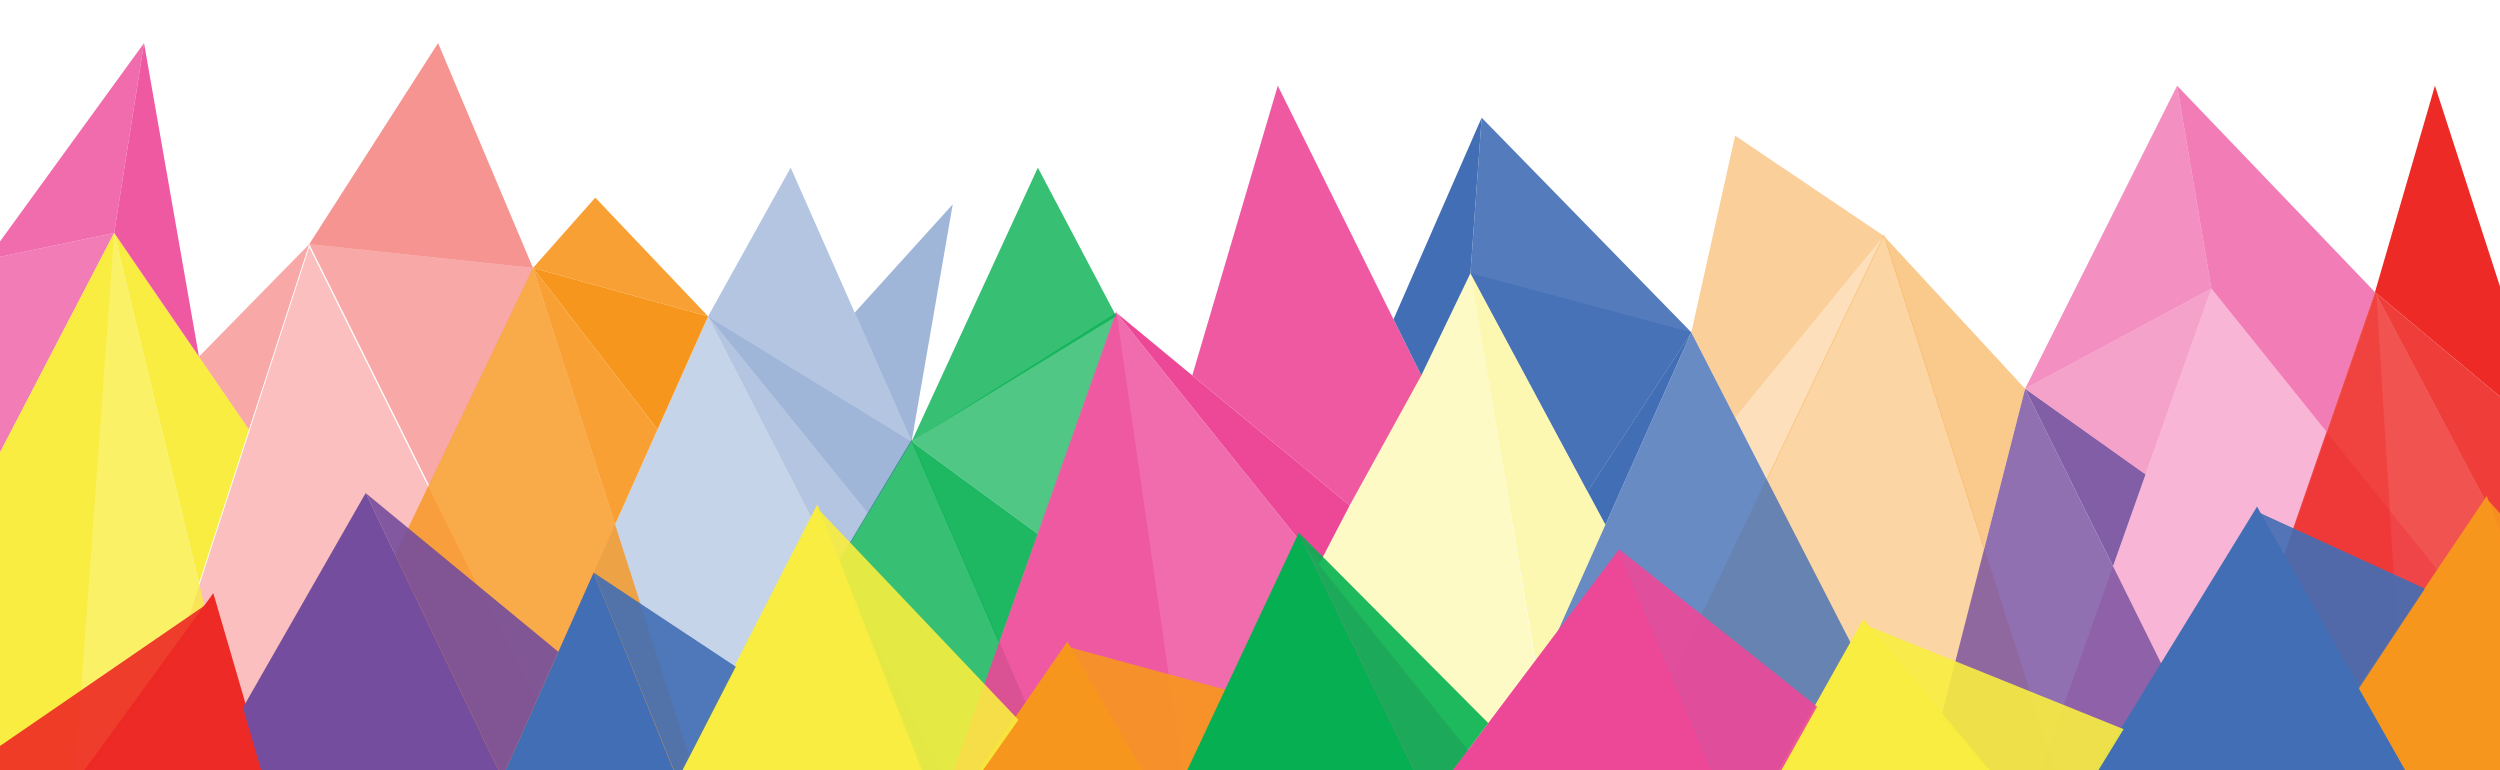<?xml version="1.0" encoding="utf-8"?>
<!-- Generator: Adobe Illustrator 16.0.4, SVG Export Plug-In . SVG Version: 6.00 Build 0)  -->
<!DOCTYPE svg PUBLIC "-//W3C//DTD SVG 1.1//EN" "http://www.w3.org/Graphics/SVG/1.1/DTD/svg11.dtd">
<svg version="1.1" id="Layer_1" xmlns="http://www.w3.org/2000/svg" xmlns:xlink="http://www.w3.org/1999/xlink" x="0px" y="0px"
	 width="224px" height="69px" viewBox="0 0 224 69" enable-background="new 0 0 224 69" xml:space="preserve">
<g>
	<polygon opacity="0.3" fill="#ED2A25" points="8.568,81 27.707,22.143 56.955,81 	"/>
	<polygon opacity="0.4" fill="#F7961D" points="139.553,82 168.801,20.975 188.3,82 	"/>
	<polygon opacity="0.3" fill="#F8ED40" points="131.754,24.473 145.073,104.516 101.824,82.023 	"/>
	<polyline opacity="0.4" fill="#ED4798" points="177.549,83.999 198.141,25.862 244.854,83.999 	"/>
	<polyline opacity="0.3" fill="#426EB5" points="39.251,82.508 63.444,28.344 91.248,82.508 	"/>
	<polygon opacity="0.8" fill="#F8ED40" points="10.231,20.871 30.475,104.516 -19.699,78.422 	"/>
	<polygon opacity="0.8" fill="#F7961D" points="18.509,85 47.757,23.975 67.256,85 	"/>
	<polygon opacity="0.8" fill="#ED2A25" points="192.448,85 212.796,26.141 243.894,85 	"/>
	<polygon opacity="0.8" fill="#06B052" points="56.099,82 81.682,39.39 100.181,82 	"/>
	<polyline opacity="0.8" fill="#ED4798" points="146.73,86.147 100.016,28.012 79.424,86.147 	"/>
	<polyline opacity="0.8" fill="#754D9E" points="168.893,83.94 181.447,34.83 205.774,83.94 	"/>
	<polyline opacity="0.8" fill="#426EB5" points="127.349,83.94 151.541,29.775 179.346,83.94 	"/>
	<polygon fill="#F8ED40" points="10.231,20.871 22.305,38.487 17.828,52.259 	"/>
	<polygon opacity="0.4" fill="#ED2A25" points="27.707,21.877 17.828,31.955 22.305,38.487 	"/>
	<polygon opacity="0.9" fill="#F7961D" points="47.757,24.008 58.913,38.487 55.107,47.009 	"/>
	<polygon opacity="0.4" fill="#426EB5" points="63.444,28.344 77.792,46.037 74.953,50.765 	"/>
	<polygon opacity="0.9" fill="#06B052" points="81.682,39.558 92.991,47.847 89.526,57.626 	"/>
	<polygon fill="#ED4798" points="100.016,28.012 120.93,45.285 118.166,50.6 	"/>
	<polygon opacity="0.4" fill="#F8ED40" points="131.754,24.473 143.844,47.009 137.799,60.543 	"/>
	<polygon fill="#426EB5" points="151.541,29.775 142.245,44.028 143.844,47.009 	"/>
	<polygon opacity="0.3" fill="#F7961D" points="168.801,21.143 155.467,37.424 158.327,42.995 	"/>
	<polygon opacity="0.9" fill="#754D9E" points="181.447,34.83 192.244,42.508 189.328,50.74 	"/>
	<polygon opacity="0.5" fill="#ED4798" points="198.141,25.862 181.447,34.83 192.244,42.508 	"/>
	<polygon opacity="0.9" fill="#ED2A25" points="212.796,26.174 228.381,39.194 228.344,55.604 	"/>
	<polygon opacity="0.7" fill="#06B052" points="81.682,39.558 100.016,28.012 92.991,47.847 	"/>
	<polygon opacity="0.5" fill="#426EB5" points="81.682,39.558 63.444,28.344 77.792,46.037 	"/>
	<polygon fill="#F7961D" points="47.757,24.008 63.444,28.344 58.913,38.487 	"/>
	<polygon opacity="0.4" fill="#ED2A25" points="27.707,21.877 47.757,24.008 38.433,43.463 	"/>
	<polygon opacity="0.7" fill="#ED4798" points="10.231,20.871 -1.181,23.258 -1.021,42.508 	"/>
	<polygon opacity="0.4" fill="#426EB5" points="63.444,28.344 70.846,15.021 81.682,39.558 	"/>
	<polygon opacity="0.9" fill="#F7961D" points="47.757,24.008 53.335,17.707 63.444,28.344 	"/>
	<polygon opacity="0.5" fill="#F7961D" points="168.801,21.143 181.447,34.83 177.771,49.213 	"/>
	<polygon opacity="0.9" fill="#426EB5" points="151.541,29.775 132.756,10.544 131.754,24.473 142.245,44.028 	"/>
	<polygon opacity="0.7" fill="#426EB5" points="131.754,24.473 151.541,29.775 142.245,44.028 	"/>
	<polygon opacity="0.45" fill="#F7961D" points="168.801,21.143 155.467,12.155 151.541,29.775 155.467,37.424 	"/>
	<polygon opacity="0.6" fill="#ED4798" points="181.447,34.83 195.068,7.68 198.141,25.862 	"/>
	<polygon opacity="0.7" fill="#ED4798" points="195.068,7.68 212.796,26.174 208.463,38.709 198.141,25.862 	"/>
	<polygon opacity="0.5" fill="#426EB5" points="76.583,28.012 85.365,18.304 81.682,39.558 	"/>
	<polygon fill="#ED2A25" points="228.381,39.194 218.171,7.68 212.796,26.174 	"/>
	<polygon opacity="0.4" fill="#ED2A25" points="212.914,26.141 192.448,85 216.556,85 	"/>
	<polygon opacity="0.5" fill="#ED4798" points="100.016,27.863 79.424,86 108.404,86 	"/>
	<polygon opacity="0.8" fill="#06B052" points="81.682,39.558 92.991,15.021 100.016,28.329 	"/>
	<polyline opacity="0.5" fill="#ED2A25" points="27.707,21.877 39.251,3.859 47.757,24.008 	"/>
	<polygon opacity="0.8" fill="#ED4798" points="-1.181,23.258 12.905,3.859 10.231,20.871 	"/>
	<polygon opacity="0.9" fill="#ED4798" points="12.905,3.859 17.828,31.955 10.231,20.871 	"/>
	<polygon fill="#F8ED40" points="-1.181,80.735 -1.021,42.508 10.231,20.871 5.862,81.134 	"/>
	<polygon opacity="0.9" fill="#ED4798" points="106.828,33.637 114.491,7.68 127.349,33.637 120.93,45.285 	"/>
	<polygon fill="#ED2A25" points="-1.181,81 19.113,53.146 27.231,81 	"/>
	<polygon opacity="0.9" fill="#ED2A25" points="19.294,53.598 -1,67.524 -1,81.452 	"/>
	<polygon fill="#754D9E" points="21.764,63.409 32.762,44.179 50.627,81.449 27.231,82.168 	"/>
	<polygon fill="#426EB5" points="40.003,80.915 53.188,51.306 65.25,81.134 	"/>
	<polygon opacity="0.9" fill="#754D9E" points="32.762,44.179 50.027,58.401 44.996,69.7 	"/>
	<polygon fill="#F8ED40" points="60.716,69.634 73.234,45.186 87.336,81 65.43,81 	"/>
	<polygon opacity="0.9" fill="#426EB5" points="53.188,51.306 65.925,59.734 60.716,69.859 	"/>
	<polygon fill="#F7961D" points="79.424,81 95.631,57.492 109.359,81 	"/>
	<polygon opacity="0.9" fill="#F8ED40" points="73.234,45.523 91.248,64.494 84.466,74.139 	"/>
	<polygon opacity="0.9" fill="#F7961D" points="95.631,57.943 110.473,61.983 104.541,73.2 	"/>
	<polygon fill="#06B052" points="100.346,81.851 116.372,47.725 132.756,81.452 	"/>
	<polygon fill="#ED4798" points="128.067,71.799 145.073,49.213 158.54,81.134 132.756,81.452 	"/>
	<polygon opacity="0.9" fill="#06B052" points="116.372,47.725 133.346,64.788 128.067,71.799 	"/>
	<polygon fill="#F8ED40" points="152.632,81 166.956,55.47 188.3,81 	"/>
	<polygon fill="#426EB5" points="180.386,81 202.231,45.39 222.465,81 	"/>
	<polygon opacity="0.9" fill="#ED4798" points="145.073,49.213 162.81,63.312 156.081,75.305 	"/>
	<polygon opacity="0.9" fill="#F8ED40" points="166.956,55.921 190.274,65.332 183.735,75.991 	"/>
	<polygon fill="#F7961D" points="211.287,61.562 222.816,44.441 229,61.63 229,81 222.285,81 	"/>
	<polygon opacity="0.9" fill="#426EB5" points="202.231,45.841 217.27,52.741 211.287,61.788 	"/>
	<polygon opacity="0.9" fill="#F7961D" points="222.683,44.555 228.355,50.74 228.381,60.64 	"/>
	<polygon fill="#426EB5" points="132.756,10.544 124.859,28.611 127.349,33.637 131.754,24.473 	"/>
</g>
</svg>
